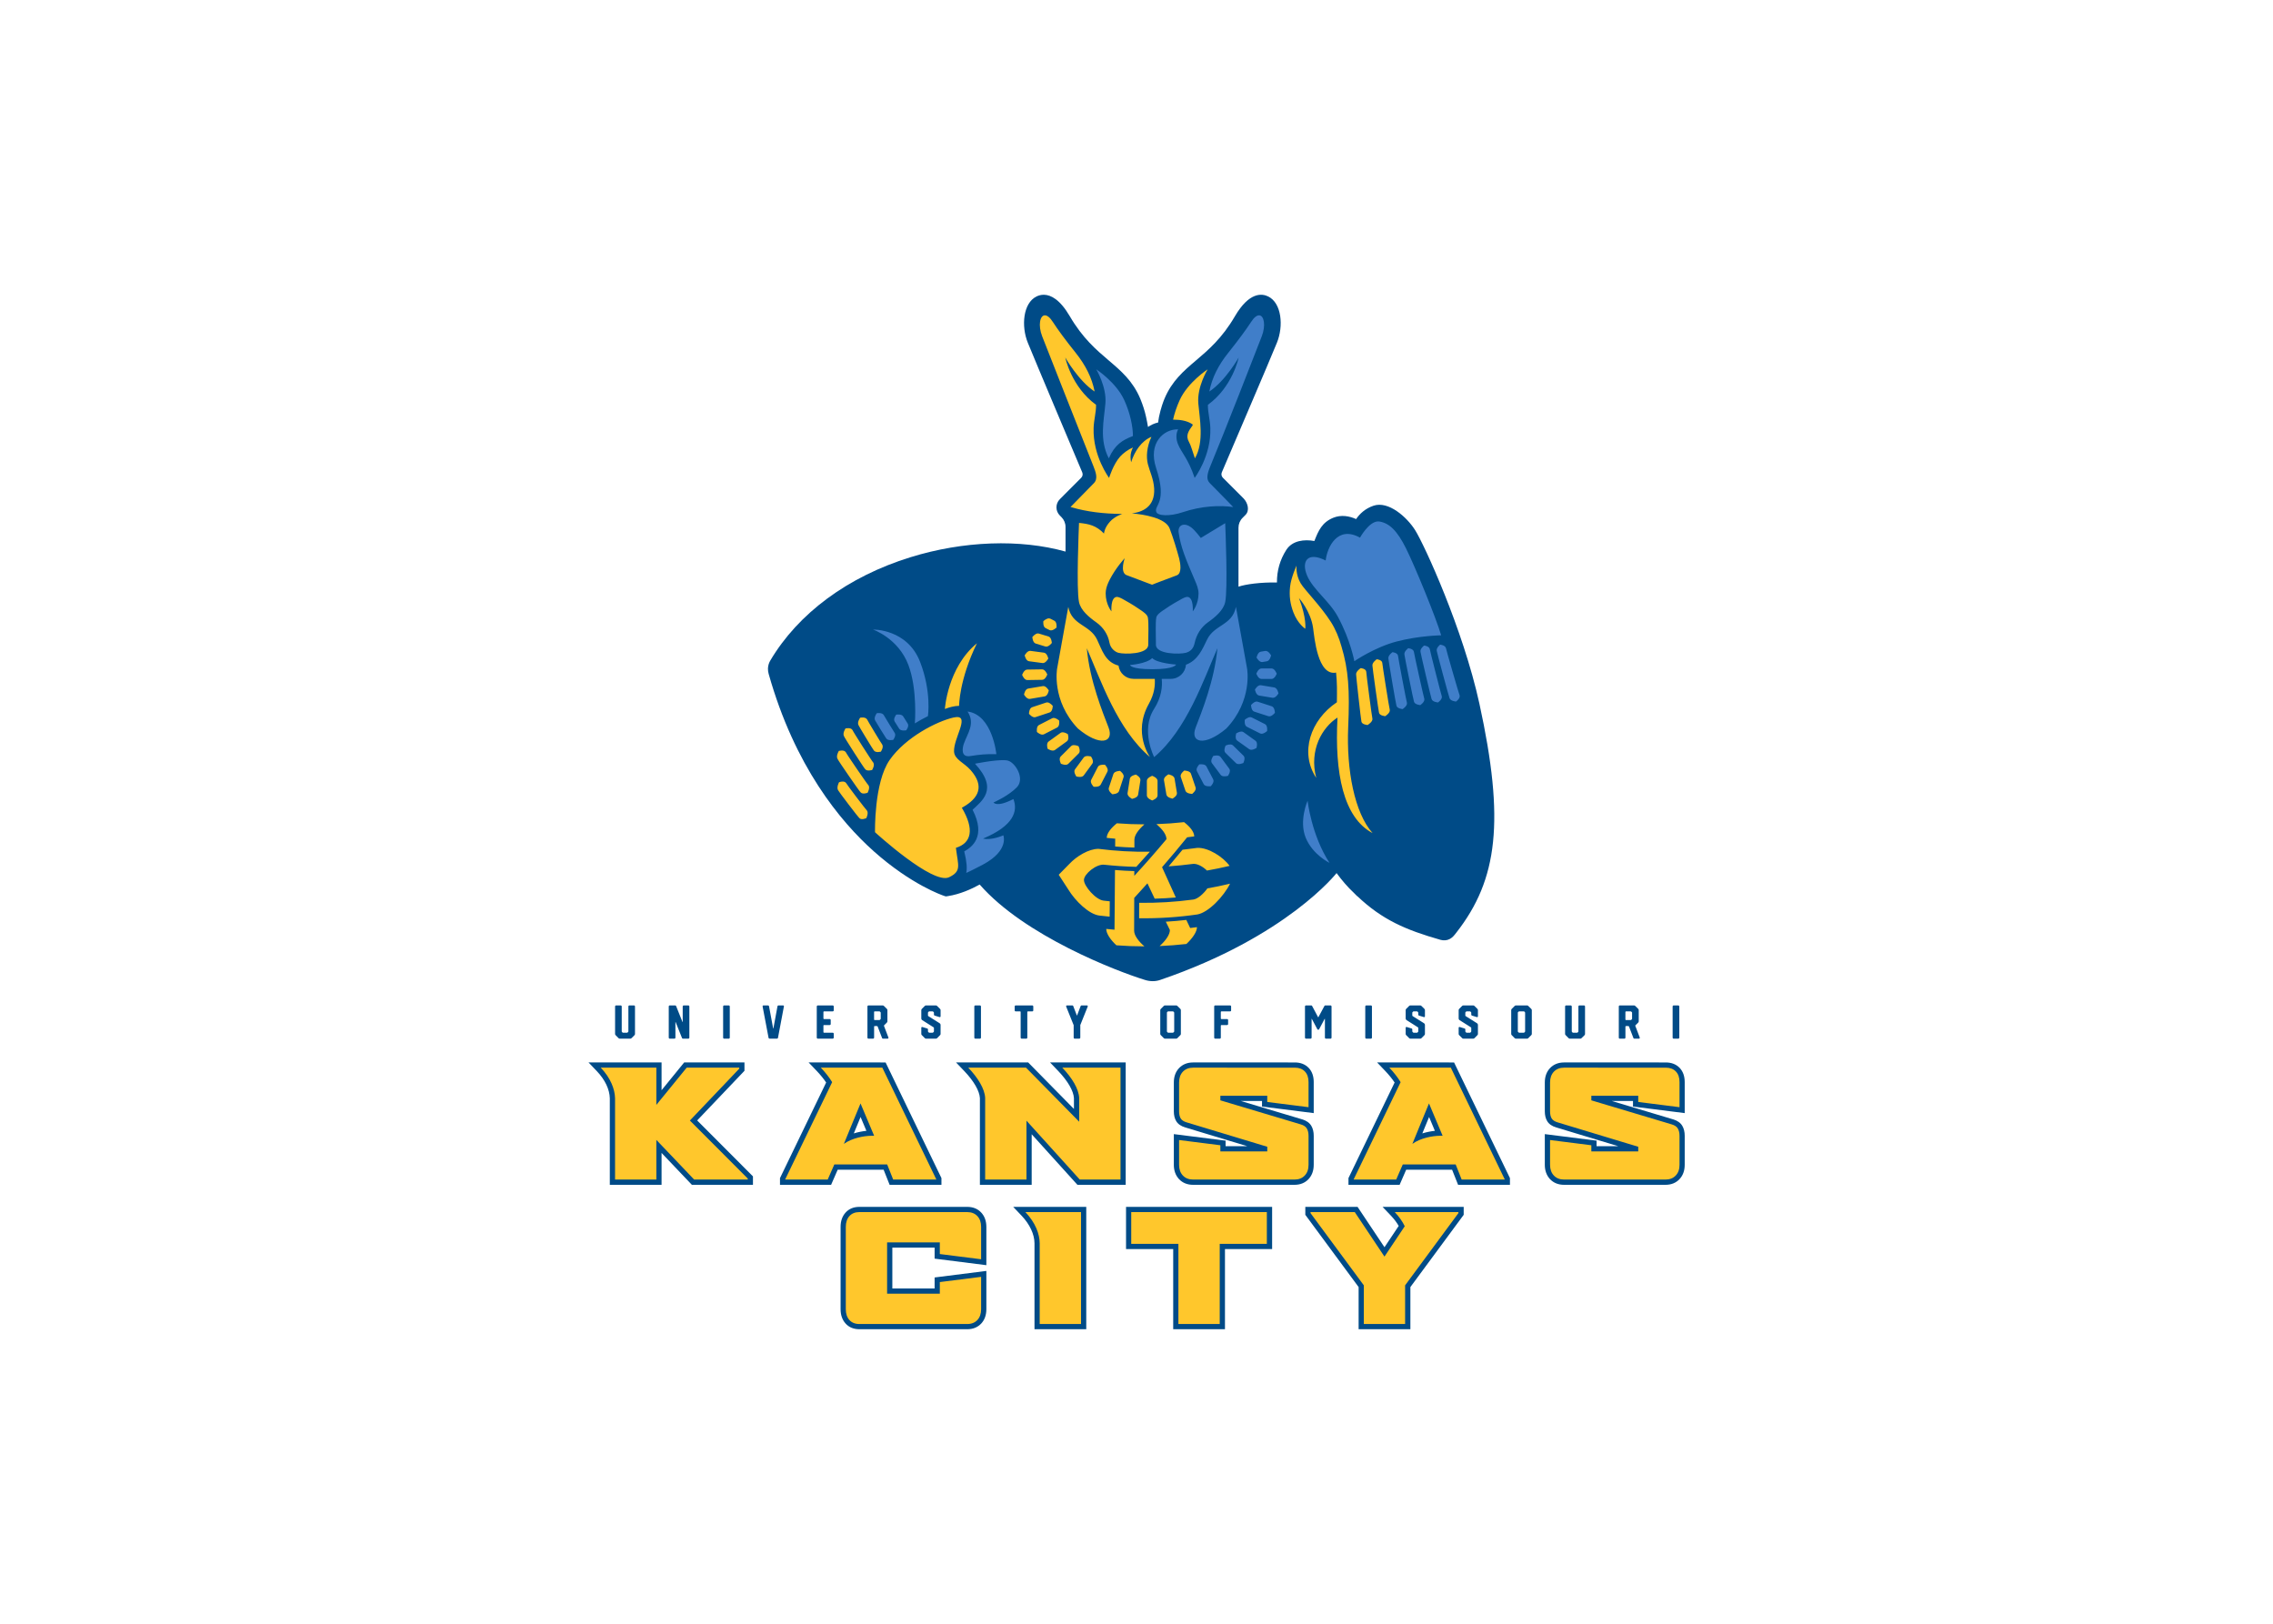 <svg clip-rule="evenodd" fill-rule="evenodd" stroke-linejoin="round" stroke-miterlimit="1.414" viewBox="0 0 560 400" xmlns="http://www.w3.org/2000/svg"><g fill-rule="nonzero" transform="matrix(1.089 0 0 1.089 144.077 71.364)"><path d="m103.92 1.148c-.7-.017-1.29.168-1.73.387-3.051 1.501-3.485 6.712-1.97 10.447 1.73 4.265 10.59 25.237 12.32 29.34.18.422.09.908-.24 1.233l-4.83 4.838c-1.02 1.017-1.02 2.668 0 3.685l.37.371c.59.59.92 1.389.92 2.222v5.568c-10.23-2.87-23.101-2.432-35.07 1.276-14.168 4.389-25.408 12.686-31.744 23.412-.314.533-.481 1.142-.506 1.761-.017.421.05.843.165 1.249 5.895 20.882 16.167 33.332 23.796 40.122 8.461 7.539 15.517 9.939 15.813 10.039l.459.15.476-.07c2.735-.42 5.331-1.59 7.191-2.62 10.124 11.63 31.15 19.67 37.38 21.58 1.14.36 2.34.39 3.46 0 28.71-9.8 39.899-24.17 39.899-24.17 1.14 1.55 2.48 3.15 3.93 4.49.27.25.5.49.71.72h.04c5.67 5.38 10.99 7.65 18.83 9.89.71.2 1.49.15 2.14-.21.64-.35 1.03-.88 1.47-1.45 9.37-11.99 10.97-25.339 5.19-51.784-3.7-16.878-12.46-35.936-14.54-39.24-1.88-2.975-6.04-6.658-9.41-5.519-1.86.626-3.13 1.828-3.94 3.022-1.49-.671-3.37-1.039-5.18-.291-2.53 1.046-3.34 2.899-4.26 5.251-2.229-.406-4.959-.14-6.339 1.99-1.44 2.24-2.15 4.72-2.13 7.4-3.61-.083-7.12.391-8.7.946v-13.346c0-.833.33-1.632.92-2.222l.65-.656c.99-.981.57-2.648-.36-3.678l-4.73-4.732c-.33-.325-.43-.81-.25-1.233 2.54-5.975 10.62-24.777 12.47-29.334 1.52-3.736 1.08-8.946-1.97-10.447-1.42-.704-4.3-1.055-7.54 4.475-2.9 4.975-6.02 7.626-8.77 9.965-2.82 2.397-5.48 4.661-7.17 8.705-.26.62-.82 2.112-1.23 4.086-.1.465-.19 1.265-.19 1.265-.97.235-1.69.598-2.3 1.018-.09-.593-.31-1.689-.44-2.274-.3-1.379-.74-2.741-1.3-4.095-1.7-4.044-4.36-6.308-7.18-8.705-2.75-2.339-5.86-4.99-8.77-9.965-2.23-3.803-4.28-4.823-5.81-4.861zm-96.83 160.758c-.069 0-.126.02-.17.07-.045.04-.067.1-.067.17v6.21c0 .11.04.21.121.28l.651.66c.083.09.183.13.3.13h2.36c.117 0 .217-.04.299-.13l.66-.66c.075-.07.113-.17.113-.28v-6.21c0-.07-.021-.13-.066-.17-.044-.05-.102-.07-.17-.07h-1.021c-.069 0-.125.02-.171.07-.044.04-.066.1-.066.17v5.64c0 .03-.019.07-.053.1l-.133.15c-.041.02-.076.04-.103.04h-.928c-.035 0-.073-.02-.113-.04l-.135-.15c-.027-.03-.041-.06-.041-.1v-5.64c0-.07-.024-.13-.072-.17-.047-.05-.105-.07-.174-.07zm12.143 0c-.068 0-.125.02-.17.07-.044.04-.068.1-.068.17v7.04c0 .07.024.13.068.17.045.05.102.07.17.07h1.032c.067 0 .125-.02.17-.07.044-.04.066-.1.066-.17v-3.49c0-.02.007-.03.021-.03.013 0 .024 0 .032.02l1.443 3.6c.048.09.113.14.195.14h1.227c.069 0 .124-.02.17-.07.045-.04.066-.1.066-.17v-7.04c0-.07-.021-.13-.066-.17-.046-.05-.101-.07-.17-.07h-1.022c-.068 0-.125.02-.173.07-.048.04-.073.1-.073.17v3.49c0 .02-.008.03-.021.03s-.024 0-.031-.02l-1.442-3.6c-.014-.05-.04-.08-.078-.1-.038-.03-.078-.04-.119-.04zm12.299 0c-.068 0-.125.02-.17.07-.044.04-.066.1-.066.17v7.04c0 .07.022.13.066.17.045.05.102.07.17.07h1.031c.061 0 .117-.02.165-.07.048-.04.072-.1.072-.17v-7.04c0-.07-.024-.13-.072-.17-.048-.05-.104-.07-.165-.07zm8.867 0c-.048 0-.091.02-.125.06-.033.04-.05.08-.05.13v.03l1.349 7.1c.007.06.034.1.082.14h.002c.049.04.099.06.155.06h1.66c.055 0 .105-.02.154-.06.048-.04.075-.08.082-.14l1.34-7.1c.013-.06.002-.11-.035-.15-.039-.05-.086-.07-.141-.07h-1.07c-.047 0-.094.02-.135.05-.041.04-.065.08-.072.13l-.928 5.03c0 .01-.008.02-.025.02s-.028-.01-.028-.02l-.937-5.04c-.014-.05-.039-.09-.076-.12-.038-.03-.081-.05-.129-.05zm12.321 0c-.064 0-.118.02-.166.07s-.073.1-.073.17v7.04c0 .07.025.13.073.17.048.05.103.07.166.07h3.349c.07 0 .128-.02.176-.07.048-.04.072-.1.072-.17v-.88c0-.06-.024-.12-.072-.17-.048-.04-.106-.06-.176-.06h-1.959c-.034 0-.063-.01-.088-.04-.024-.02-.035-.05-.035-.09v-1.48c0-.04.011-.06.035-.09.025-.02.054-.03.088-.03h1.287c.07 0 .128-.03.172-.07.045-.05.067-.1.067-.17v-.88c0-.07-.022-.12-.067-.17-.044-.04-.102-.06-.172-.06h-1.287c-.034 0-.063-.02-.088-.04-.024-.03-.035-.06-.035-.09v-1.48c0-.04.011-.07.035-.09.025-.03.054-.04.088-.04h1.959c.07 0 .128-.02.176-.06.048-.05.072-.1.072-.17v-.88c0-.07-.024-.12-.072-.17s-.106-.07-.176-.07zm11.463 0c-.069 0-.126.02-.17.07s-.069.1-.069.17v7.04c0 .07.025.13.069.17.044.05.101.07.17.07h1.031c.061 0 .117-.02.166-.07.047-.04.072-.1.072-.17v-2.49c0-.04.01-.07.035-.09.023-.03.053-.04.088-.04h.506c.082 0 .139.04.174.12l1 2.6c.035.09.099.14.195.14h1.072c.049 0 .091-.02.125-.05.034-.04.051-.08.051-.13 0-.03-.003-.06-.009-.07l-1.01-2.66c-.015-.03-.007-.07.019-.09l.639-.64c.083-.08.123-.18.123-.3v-2.51c0-.1-.04-.2-.123-.29l-.658-.65c-.083-.09-.184-.13-.301-.13zm13.021 0c-.118 0-.218.04-.301.13l-.648.65c-.082.08-.125.18-.125.29v1.89c0 .15.066.27.197.36l2.576 1.63c.056.04.084.08.084.15v.78c0 .04-.013.07-.041.1l-.144.14c-.021.03-.056.05-.104.05h-.773c-.041 0-.08-.02-.113-.05l-.135-.14c-.027-.03-.039-.06-.039-.1v-.47c0-.04-.015-.09-.041-.12-.029-.04-.068-.06-.116-.07l-1.113-.34c-.062-.01-.118 0-.166.03s-.072.08-.072.14v1.4c0 .11.043.21.125.28l.66.66c.069.09.168.13.299.13h2.207c.116 0 .217-.04.299-.13l.648-.66c.083-.07.123-.17.123-.28v-2.05c0-.15-.065-.27-.195-.36l-2.576-1.62c-.055-.04-.082-.09-.082-.15v-.63c0-.05.012-.08.039-.1l.135-.15c.041-.02.079-.04.113-.04h.773c.042 0 .076.02.104.04l.144.15c.028.02.041.05.041.1v.46c0 .04.014.09.041.12.028.04.065.07.114.08l1.113.34c.061.02.117.01.166-.03.046-.03.072-.08.072-.14v-1.4c0-.11-.042-.21-.125-.29l-.658-.65c-.077-.09-.177-.13-.301-.13zm11.153 0c-.069 0-.125.02-.169.07-.045.05-.067.1-.067.17v7.04c0 .07.022.13.067.17.044.05.1.07.169.07h1.032c.061 0 .116-.02.164-.07.048-.04.072-.1.072-.17v-7.04c0-.07-.024-.12-.072-.17-.047-.05-.103-.07-.164-.07zm9.135 0c-.069 0-.127.02-.172.07-.043.05-.066.1-.066.17v.88c0 .07.023.12.066.17.045.04.104.06.172.06h1c.034 0 .061.01.082.04.021.02.031.05.031.09v5.8c0 .07.025.13.073.17.048.05.106.07.174.07h1.021c.068 0 .124-.02.167-.07.05-.04.07-.1.07-.17v-5.8c0-.04.01-.07.04-.09.02-.03.05-.04.08-.04h.99c.07 0 .13-.02.17-.06.05-.05.07-.1.07-.17v-.88c0-.07-.02-.12-.07-.17-.04-.05-.1-.07-.17-.07zm11.588 0c-.06 0-.1.02-.13.05-.04.04-.06.08-.06.14 0 .03.01.05.01.06l1.68 4.17.02.05v2.81c0 .07.02.13.06.17.05.05.1.07.17.07h1.02c.07 0 .13-.02.18-.07.05-.04.07-.1.07-.17v-2.8-.04l1.68-4.19c.02-.06.01-.12-.02-.17-.04-.05-.08-.08-.14-.08h-1.24c-.1 0-.16.05-.2.14l-.81 2.13c-.01.01-.02.02-.03.02s-.02-.01-.02-.02l-.82-2.13c-.03-.09-.1-.14-.19-.14zm22.19 0c-.12 0-.22.04-.3.13l-.65.65c-.08.08-.13.18-.13.29v5.38c0 .11.05.21.13.28l.65.66c.08.09.18.13.3.13h2.51c.12 0 .22-.04.29-.13l.66-.66c.08-.07.12-.17.12-.28v-5.38c0-.11-.04-.21-.12-.29l-.66-.65c-.07-.09-.17-.13-.29-.13zm11.35 0c-.06 0-.12.02-.16.07-.05.05-.07.1-.07.17v7.04c0 .07.02.13.07.17.04.05.1.07.16.07h1.04c.06 0 .11-.02.16-.07.05-.04.07-.1.07-.17v-2.72c0-.04.02-.06.04-.09.02-.02.05-.03.09-.03h1.29c.07 0 .12-.03.17-.07.04-.05.06-.1.06-.17v-.88c0-.07-.02-.12-.06-.17-.05-.04-.1-.06-.17-.06h-1.29c-.04 0-.07-.02-.09-.04-.02-.03-.04-.06-.04-.09v-1.48c0-.04.02-.07.04-.09.02-.03.05-.04.09-.04h1.97c.06 0 .11-.02.16-.06.05-.05.07-.1.07-.17v-.88c0-.07-.02-.12-.07-.17s-.1-.07-.16-.07zm20.54 0c-.06 0-.11.02-.16.07s-.07.1-.07.17v7.04c0 .06.02.12.07.17.05.04.1.07.16.07h1.029c.07 0 .12-.02.17-.07.05-.04.07-.1.07-.17v-4.23c0-.01.01-.02.02-.02.02-.01.03 0 .03.01l1.25 2.35c.03.07.09.1.16.1h.09c.07 0 .13-.03.15-.1l1.25-2.35c.01-.01.02-.02.04-.01.01 0 .02.01.02.02v4.23c0 .07.02.13.07.17.04.05.1.07.17.07h1.02c.07 0 .13-.02.17-.07.04-.04.07-.1.07-.17v-7.04c0-.07-.03-.12-.07-.17s-.1-.07-.17-.07h-1.19c-.09 0-.15.04-.18.12l-1.37 2.55c-.01.01-.02.01-.03.01s-.02 0-.03-.01l-1.36-2.55c-.04-.08-.1-.12-.18-.12zm13.649 0c-.07 0-.12.02-.17.07-.04.05-.07.1-.07.17v7.04c0 .07.03.13.07.17.05.05.1.07.17.07h1.03c.07 0 .12-.02.17-.07.05-.04.07-.1.07-.17v-7.04c0-.07-.02-.12-.07-.17s-.1-.07-.17-.07zm9.97 0c-.12 0-.22.04-.3.13l-.65.65c-.08.08-.12.18-.12.29v1.89c0 .15.07.27.2.36l2.57 1.63c.06.04.08.08.08.15v.78c0 .04-.01.07-.04.1l-.14.14c-.02.03-.05.05-.1.05h-.78c-.04 0-.08-.02-.11-.05l-.13-.14c-.03-.03-.05-.06-.05-.1v-.47c0-.04-.01-.09-.04-.12-.02-.04-.06-.06-.11-.07l-1.11-.34c-.07-.01-.12 0-.17.03s-.07.08-.07.14v1.4c0 .11.04.21.12.28l.66.66c.07.09.17.13.3.13h2.21c.11 0 .22-.04.3-.13l.65-.66c.08-.07.12-.17.12-.28v-2.05c0-.15-.06-.27-.19-.36l-2.58-1.62c-.06-.04-.09-.09-.09-.15v-.63c0-.05.02-.08.05-.1l.13-.15c.04-.02.08-.04.11-.04h.78c.04 0 .07.02.1.04l.14.15c.03.02.04.05.04.1v.46c0 .04.02.09.05.12.02.04.06.07.11.08l1.11.34c.06.02.12.01.17-.03.05-.03.07-.08.07-.14v-1.4c0-.11-.04-.21-.12-.29l-.66-.65c-.08-.09-.18-.13-.3-.13zm11.99 0c-.12 0-.22.04-.3.13l-.65.65c-.08.08-.12.18-.12.29v1.89c0 .15.06.27.19.36l2.58 1.63c.06.04.08.08.08.15v.78c0 .04-.01.07-.04.1l-.14.14c-.02.03-.05.05-.1.05h-.78c-.04 0-.07-.02-.11-.05l-.13-.14c-.03-.03-.04-.06-.04-.1v-.47c0-.04-.02-.09-.05-.12-.02-.04-.06-.06-.11-.07l-1.11-.34c-.06-.01-.12 0-.17.03s-.07.08-.07.14v1.4c0 .11.04.21.12.28l.66.66c.07.09.17.13.3.13h2.21c.11 0 .22-.04.3-.13l.65-.66c.08-.07.12-.17.12-.28v-2.05c0-.15-.07-.27-.19-.36l-2.58-1.62c-.06-.04-.08-.09-.08-.15v-.63c0-.05.01-.08.04-.1l.13-.15c.04-.02.08-.04.11-.04h.78c.04 0 .07.02.1.04l.14.15c.03.02.04.05.04.1v.46c0 .04.02.09.05.12.02.04.06.07.11.08l1.11.34c.07.02.12.01.17-.03.05-.03.07-.08.07-.14v-1.4c0-.11-.04-.21-.12-.29l-.66-.65c-.08-.09-.18-.13-.3-.13zm11.89 0c-.12 0-.22.04-.3.13l-.65.65c-.08.08-.12.18-.12.29v5.38c0 .11.04.21.12.28l.65.66c.08.09.18.13.3.13h2.52c.12 0 .21-.04.28-.13l.66-.66c.09-.07.13-.17.13-.28v-5.38c0-.11-.04-.21-.13-.29l-.66-.65c-.07-.09-.16-.13-.28-.13zm11.36 0c-.07 0-.13.02-.17.07-.05.05-.07.1-.07.17v6.21c0 .11.05.21.13.28l.65.66c.08.09.18.13.3.13h2.35c.12 0 .22-.04.3-.13l.67-.66c.07-.07.11-.17.11-.28v-6.21c0-.07-.02-.12-.07-.17-.04-.05-.1-.07-.17-.07h-1.02c-.07 0-.13.02-.17.07-.05.05-.07.1-.07.17v5.64c0 .03-.01.07-.05.1l-.13.15c-.04.02-.08.04-.1.04h-.93c-.04 0-.08-.02-.12-.04l-.13-.15c-.03-.03-.04-.06-.04-.1v-5.64c0-.07-.03-.12-.08-.17-.04-.05-.1-.07-.17-.07zm12.14 0c-.06 0-.12.02-.17.07-.04.05-.06.1-.06.17v7.04c0 .07.02.13.06.17.05.05.11.07.17.07h1.04c.06 0 .11-.02.16-.07.05-.04.07-.1.07-.17v-2.49c0-.04.01-.07.04-.09.02-.02.05-.04.09-.04h.5c.08 0 .14.04.18.12l1 2.6c.03.09.1.14.19.14h1.07c.05 0 .09-.02.13-.05.03-.04.05-.08.05-.13 0-.03 0-.06-.01-.07l-1.01-2.66c-.01-.03-.01-.07.02-.09l.64-.64c.08-.08.12-.18.12-.3v-2.51c0-.1-.04-.2-.12-.29l-.66-.65c-.08-.09-.18-.13-.3-.13zm12.189 0c-.07 0-.13.02-.17.07-.05.05-.07.1-.07.17v7.04c0 .07.02.13.07.17.04.05.1.07.17.07h1.03c.06 0 .12-.02.16-.07.05-.04.08-.1.08-.17v-7.04c0-.07-.03-.12-.08-.17-.04-.05-.1-.07-.16-.07zm-180.777 1.35h1.092c.028 0 .063.02.104.04l.134.15c.034.02.051.05.051.1v1.38c0 .04-.017.07-.051.11l-.134.13c-.035.03-.069.05-.104.05h-1.092c-.035 0-.064-.01-.088-.03-.024-.03-.035-.06-.035-.09v-1.71c0-.04.01-.07.035-.09.023-.03.053-.04.088-.04zm66.415 0h1.07c.03 0 .07.02.11.04l.14.15c.02.02.04.05.04.1v4.24c0 .04-.02.07-.04.1l-.14.14c-.03.03-.07.05-.11.05h-1.07c-.04 0-.08-.02-.12-.05l-.13-.14c-.03-.03-.04-.06-.04-.1v-4.24c0-.05.01-.08.04-.1l.13-.15c.04-.02.08-.04.12-.04zm79.389 0h1.07c.04 0 .08.02.12.04l.13.15c.03.02.04.05.04.1v4.24c0 .04-.01.07-.04.1l-.13.14c-.04.03-.07.05-.12.05h-1.07c-.04 0-.08-.02-.11-.05l-.14-.14c-.03-.03-.04-.06-.04-.1v-4.24c0-.05.01-.08.04-.1l.14-.15c.04-.02.08-.04.11-.04zm24.18 0h1.09c.03 0 .06.02.1.04l.14.15c.03.02.05.05.05.1v1.38c0 .04-.02.07-.05.11l-.14.13c-.03.03-.07.05-.1.05h-1.09c-.04 0-.07-.01-.09-.03-.03-.03-.04-.06-.04-.09v-1.71c0-.04.01-.07.04-.09.02-.03.05-.04.09-.04zm-234.707 11.55 1.9 1.99c1.833 1.93 2.867 4.11 2.912 6.13v19.56h11.709v-7.21l6.859 7.21h13.815v-1.91l-12.619-12.65 10.699-11.23v-1.89h-13.639l-5.115 6.28v-6.28zm49.79 0 1.902 1.99c.819.87 1.511 1.72 2.064 2.55l-10.443 21.62v1.52h11.564l1.493-3.42h10.386l1.36 3.42h11.724v-1.52l-12.634-26.16zm33.355 0 1.9 1.99c2.131 2.24 3.404 4.45 3.495 6.08v19.61h11.714v-11.44l10.35 11.44h10.92v-27.68h-17.11l1.9 1.99c2.14 2.25 3.41 4.47 3.5 6.09v2.44l-10.35-10.52zm53.629 0c-1.3 0-2.37.43-3.18 1.28-.78.83-1.18 1.92-1.18 3.25v6.52c0 .88.18 1.62.53 2.21.4.68 1.1 1.16 2.06 1.44l14.05 4.25h-4.93v-1.26l-11.71-1.48v6.94c0 1.32.4 2.41 1.18 3.25.81.85 1.88 1.28 3.18 1.28h22.93c1.31 0 2.37-.43 3.179-1.28.78-.84 1.18-1.93 1.18-3.25v-6.56c0-.87-.18-1.63-.54-2.24-.41-.7-1.12-1.2-2.089-1.48l-13.86-4.15h4.79v1.26l11.699 1.48v-7.03c0-1.33-.38-2.41-1.15-3.21-.789-.81-1.839-1.22-3.139-1.22zm41.629 0 1.9 1.99c.82.87 1.51 1.72 2.06 2.55l-10.44 21.62v1.52h11.57l1.49-3.42h10.38l1.36 3.42h11.73v-1.52l-12.64-26.16zm42.3 0c-1.3 0-2.37.43-3.18 1.28-.78.83-1.18 1.92-1.18 3.25v6.52c0 .88.18 1.62.53 2.21.4.68 1.1 1.16 2.06 1.44l14.05 4.25h-4.93v-1.26l-11.71-1.48v6.94c0 1.32.4 2.41 1.18 3.25.81.85 1.88 1.28 3.18 1.28h22.929c1.31 0 2.38-.43 3.18-1.28.79-.84 1.18-1.93 1.18-3.25v-6.56c0-.87-.18-1.63-.54-2.24-.41-.7-1.12-1.2-2.09-1.48l-13.859-4.15h4.79v1.26l11.699 1.48v-7.03c0-1.33-.39-2.41-1.15-3.21-.79-.81-1.84-1.22-3.14-1.22zm-159.158 12.34 1.289 3.06h-.014l.031.07c-.875.09-1.862.28-2.836.58l.008-.02zm128.618 0 1.28 3.06h-.01l.03.07c-.87.09-1.86.28-2.83.58l.01-.02zm-128.878 20.33c-1.318 0-2.378.44-3.151 1.31-.737.82-1.111 1.91-1.111 3.22v18.619c0 1.31.374 2.39 1.111 3.22.772.87 1.832 1.31 3.151 1.31h24.388c1.309 0 2.376-.44 3.169-1.29.77-.83 1.159-1.92 1.159-3.24v-8.66l-11.706 1.48v2.49h-9.565v-9.239h9.565v2.49l11.706 1.48v-8.66c0-1.32-.388-2.41-1.159-3.24-.793-.86-1.86-1.29-3.169-1.29zm34.79 0 1.9 2c1.836 1.93 2.906 4.2 2.916 6.23v19.449h11.71v-27.679zm25.526 0v9.55h10.67v18.129h11.71v-18.129h10.67v-9.55zm40.56 0v1.8l12.059 16.339v9.54h11.71v-9.54l12.06-16.339v-1.8h-18.35l1.9 2c.7.73 1.28 1.51 1.75 2.31l-3.22 4.82-6.09-9.13z" fill="#004b87"/><path d="m104.08 5.799c-1.11.017-1.57 2.243-.61 4.734 1.11 2.903 8.64 21.911 11.59 29.366.52 1.332 1.12 2.847.11 3.87l-5.29 5.404.25.035v.018c3.41.998 7.25 1.479 11.48 1.5 0 0-1.64.482-2.78 1.724-1.31 1.439-1.37 2.715-1.37 2.715-1.75-1.811-3.34-2.185-5.65-2.41-.04.934-.64 15 0 17.916.4 1.864 2.21 3.379 3.94 4.603 1.52 1.084 2.61 2.695 2.94 4.536.25 1.385 1.32 2.143 2.04 2.33 1.32.358 6.74.376 6.74-1.815 0-2.448.14-4.85-.08-6.154-.11-.649-.95-1.226-1.49-1.604-.82-.572-2.18-1.475-3.81-2.365-.76-.454-1.4-.743-1.76-.711-1.44.131-1.18 3.279-1.18 3.279s-1.31-1.574-1.31-4.066c0-.835.25-1.679.59-2.435 0 0 .32-.671.33-.688 1.41-2.73 3.39-4.84 3.39-4.84s-1.11 3.06.32 3.789l5.85 2.207s2.98-1.151 5.64-2.136c1.16-.47.79-2.67.51-3.807-.52-1.924-1.29-4.493-2.16-6.789-.92-2.412-5.95-3.176-8.54-3.412 2.31-.266 5.27-1.452 5.04-5.61-.12-2.182-1.03-3.95-1.42-5.515-.41-1.64-.28-3.85.8-6.191-2.22.914-3.82 3.255-4.59 5.759 0 0-.21-.877-.1-1.751.1-.822.51-1.594.51-1.594-1.02.42-2.2 1.279-2.88 2.036-1.57 1.741-2.52 4.844-2.52 4.844s-3.71-4.957-3.5-11.274c.06-1.906.59-3.606.55-5.262-5.61-4.068-6.96-10.691-6.96-10.691s2.96 5.262 6.64 7.693c-.62-3.172-2.1-6.021-4.27-8.74-2.35-2.93-4.11-5.338-5.16-6.969-.69-1.089-1.33-1.537-1.83-1.529zm36.84 12.217s-4.49 2.923-6.33 6.948c-.72 1.591-1.2 3.073-1.5 4.43 1.53.022 3.01.17 4.34 1.023.09.053.14.184.08.273-.99 1.352-1.63 2.339-.81 3.784.44.758.8 2.167 1.33 3.677 2.16-3.698 1.05-9.097.77-12.416-.32-3.801 2.12-7.719 2.12-7.719zm20.1 44.397s-1.24 2.695-1.46 4.764c-.23 2.128.03 3.896.74 5.791 1 2.646 2.7 3.734 2.7 3.734s.339-2.379-1.43-6.947c0 0 2.659 2.945 3.199 6.771.3 2.16 1.03 10.91 5.2 10.09.25 2.527.21 3.966.18 6.711-6 4.017-8.459 11.391-4.67 17.111-1.66-6.31 1.34-11.409 4.81-13.646-.68 12.546 1.33 22.656 7.94 26.136-4.09-4.57-5.94-14.3-5.52-23.97.37-8.424.06-12.983-1.52-18.246-.52-1.934-1.39-3.982-2.37-5.518-2.35-3.677-5.959-7.263-6.849-8.757-1.2-2.007-.95-4.024-.95-4.024zm-51.64 9.336-2.52 13.936s-1.34 7.222 4.69 13.576c4.94 4.157 8.26 3.227 6.94-.223-1.33-3.454-4.26-10.627-4.92-17.934 3.19 7.307 6.95 18.432 14.3 24.624 0 0-3.97-5.44-.27-12.034 1.3-2.313 1.44-4.203 1.35-5.66h-4.8c-1.75 0-3.19-1.306-3.4-2.994-3.05-.812-3.75-3.597-4.86-5.9-1.64-3.414-5.69-3.161-6.51-7.391zm-4.33 2.604c-.61-.04-1.31.638-1.31.638s-.15 1.247.51 1.559c.13.062.77.39.9.453.66.312 1.57-.574 1.57-.574s.15-1.246-.51-1.557c-.13-.062-.77-.393-.9-.455-.09-.039-.17-.059-.26-.064zm-2.6 3.404c-.62.054-1.2.83-1.2.83s.06 1.251.76 1.459c.14.042 2.05.631 2.19.672.7.208 1.46-.805 1.46-.805s-.05-1.252-.75-1.461c-.14-.041-2.06-.629-2.2-.67-.09-.026-.17-.033-.26-.025zm-13.735 2.228c-6.682 5.512-7.251 14.866-7.251 14.866.978-.38 2.173-.713 3.213-.711 0 0 .001-5.865 4.038-14.155zm12.115 1.719c-.73-.1-1.312 1.016-1.312 1.016s.249 1.229.972 1.328c.15.019 2.91.388 3.06.408.72.1 1.31-1.016 1.31-1.016s-.25-1.229-.98-1.328c-.14-.019-2.91-.388-3.05-.408zm78.329 1.9c.01 0-1.05.716-.97 1.42-.04.141 1.41 10.512 1.49 10.653.11.704 1.41.799 1.41.799s1.15-.718 1.03-1.422c-.09-.141-1.74-10.51-1.7-10.651-.1-.704-1.26-.799-1.26-.799zm-3.62 2s-1.1.718-1.04 1.422c-.04.141 1.12 10.512 1.2 10.653.09.704 1.4.799 1.4.799s1.2-.718 1.09-1.422c-.08-.141-1.44-10.51-1.4-10.651-.08-.704-1.25-.801-1.25-.801zm-72.089.278c-.14.002-3.22.05-3.37.053-.732.011-1.137 1.201-1.137 1.201s.443 1.178 1.177 1.168c.15-.003 3.23-.053 3.37-.055.73-.011 1.14-1.201 1.14-1.201s-.44-1.178-1.18-1.166zm.17 3.791c-.14.024-3.18.537-3.32.562-.723.122-.933 1.36-.933 1.36s.623 1.097 1.343.974c.15-.024 3.18-.54 3.33-.564.72-.122.93-1.36.93-1.36s-.62-1.094-1.35-.972zm1.03 3.683c-.08-.005-.17.005-.26.034-.14.046-3.06 1.016-3.19 1.062-.7.23-.71 1.483-.71 1.483s.79.988 1.48.757c.14-.045 3.06-1.014 3.2-1.06.69-.23.7-1.483.7-1.483s-.6-.757-1.22-.793zm-20.549 3.319c-.196.01-.422.045-.68.103-3.775.86-10.861 4.47-14.44 9.59-3.579 5.11-3.322 16.36-3.322 16.36s13.055 11.98 16.762 10.18c2.854-1.39 2.046-2.56 1.535-6.65 3.556-1.1 4.221-4.2 1.344-9.07 3.917-2.13 5.176-4.9 1.983-8.52-1.465-1.67-3.659-2.39-3.745-4.18-.143-2.97 3.503-7.973.563-7.813zm-21.166.101c-.347-.017-.645.048-.645.049-.001-.002-.75 1.041-.355 1.707.051.187 3.343 5.616 3.453 5.686.417.62 1.597.28 1.597.28-.001 0 .699-1.02.289-1.63-.108-.07-3.352-5.458-3.402-5.642-.194-.33-.59-.432-.937-.45zm43.055.098c-.09.008-.17.033-.25.074-.13.067-2.86 1.465-2.99 1.531-.65.333-.46 1.569-.46 1.569s.93.86 1.58.53c.13-.07 2.86-1.465 2.99-1.532.65-.333.46-1.574.46-1.574s-.71-.657-1.33-.598zm-46.366 2.311c-.347-.008-.644.069-.644.07-.001-.003-.733 1.093-.327 1.773.034.23 4.625 7.37 4.756 7.4.434.61 1.603.21 1.602.21s.67-1.07.246-1.68c-.131-.03-4.657-7.113-4.69-7.341-.198-.333-.596-.425-.943-.432zm48.516.933c-.19 0-.36.03-.51.14-.12.09-2.59 1.88-2.71 1.96-.59.43-.21 1.63-.21 1.63s1.06.7 1.65.28c.12-.09 2.59-1.88 2.71-1.97.59-.43.21-1.62.21-1.62s-.6-.4-1.14-.42zm2.36 2.91c-.18.02-.35.08-.47.21-.11.1-2.27 2.25-2.37 2.36-.51.51.05 1.63.05 1.63s1.16.54 1.67.03c.11-.11 2.27-2.26 2.37-2.36.52-.51-.05-1.63-.05-1.63s-.65-.3-1.2-.24zm-52.394 1.22c-.346.01-.64.1-.64.1-.001 0-.697 1.15-.272 1.81.038.24 5.043 7.49 5.178 7.51.452.6 1.606.13 1.606.13-.001 0 .633-1.12.189-1.71-.136-.02-5.069-7.22-5.105-7.45-.209-.33-.609-.4-.956-.39zm55.744 1.24c-.36-.01-.77.05-.98.34-.09.11-1.89 2.56-1.97 2.68-.43.58.31 1.61.31 1.61s1.23.35 1.66-.23c.08-.12 1.88-2.57 1.96-2.68.43-.59-.31-1.61-.31-1.61s-.31-.09-.67-.11zm3.62 1.97c-.37-.02-1.15.01-1.39.49-.07.13-1.45 2.82-1.52 2.95-.33.64.56 1.54.56 1.54s1.27.16 1.6-.48c.07-.12 1.45-2.82 1.52-2.94.33-.64-.56-1.55-.56-1.55s-.08-.01-.21-.01zm18.15 1.32s-1.02.76-.79 1.44c.05.13 1.01 3 1.06 3.13.23.68 1.51.71 1.51.71s1.02-.77.79-1.45c-.05-.13-1.01-3-1.06-3.13-.23-.68-1.51-.7-1.51-.7zm-14.53.07s-1.28.03-1.5.71c-.05.14-.99 3.01-1.04 3.14-.22.69.8 1.44.8 1.44s1.28-.03 1.51-.71c.04-.14.99-3.01 1.03-3.14.23-.69-.8-1.44-.8-1.44zm10.95.79s-1.13.6-1.01 1.31c.02.14.52 3.11.55 3.26.11.7 1.38.92 1.38.92s1.12-.6 1-1.31c-.02-.14-.52-3.12-.54-3.26-.12-.7-1.38-.92-1.38-.92zm-7.36.05s-1.26.22-1.37.93c-.02.14-.5 3.12-.52 3.26-.12.71 1.01 1.3 1.01 1.3s1.26-.22 1.38-.93c.02-.14.5-3.12.52-3.26.11-.71-1.02-1.3-1.02-1.3zm3.69.28s-1.21.42-1.21 1.13v3.31c0 .71 1.21 1.13 1.21 1.13s1.21-.42 1.21-1.13v-3.31c0-.71-1.21-1.13-1.21-1.13zm-69.949 1.3c-.449-.02-.901.16-.9.16-.002 0-.648 1.19-.196 1.83.059.2 4.633 6.21 4.758 6.24.474.58 1.606.04 1.606.04-.001 0 .591-1.17.126-1.74-.124-.03-4.635-5.99-4.691-6.19-.167-.24-.434-.32-.703-.34zm77.159 9.18c-2.08.23-4.17.38-6.26.45 1.33 1.13 2.27 2.34 2.28 3.4-2.4 2.87-4.83 5.64-7.28 8.3v-1.08c-1.46-.04-2.92-.12-4.37-.24l-.11 13.5c-.62-.05-1.25-.11-1.87-.18v.01c0 1.05.94 2.43 2.3 3.7 2.11.16 4.23.24 6.34.24-1.37-1.17-2.32-2.47-2.33-3.53.01-2.48.02-4.95.02-7.43 1-1.08 1.99-2.18 2.99-3.3.54 1.16 1.09 2.32 1.64 3.47 1.59-.04 3.19-.13 4.78-.27-1.04-2.27-2.08-4.55-3.11-6.85 1.91-2.19 3.8-4.44 5.67-6.76.54-.07 1.07-.14 1.61-.21-.03-1.06-.97-2.19-2.3-3.22zm-15.21.26c-1.33 1.08-2.27 2.25-2.29 3.3.64.07 1.28.13 1.92.18 0 .59-.01 1.18-.01 1.77 1.44.12 2.9.2 4.35.24v-1.78c.01-1.06.95-2.29 2.27-3.47-2.08 0-4.16-.08-6.24-.24zm18.2 5.56c-1.11.16-2.22.3-3.34.42-1.04 1.27-2.09 2.52-3.14 3.76 1.82-.13 3.65-.31 5.46-.55.99-.13 2.3.61 3.21 1.5 1.71-.3 3.42-.65 5.12-1.06-1.48-2.04-4.82-4.18-7.31-4.07zm-22.34.22c-2.17-.02-4.97 1.65-6.63 3.44-.79.82-1.58 1.63-2.38 2.42.71 1.11 1.43 2.22 2.15 3.31 1.64 2.69 4.74 5.65 7.05 5.92.77.09 1.55.18 2.32.25.01-1.16.02-2.32.03-3.47-.45-.05-.91-.09-1.37-.15-1.79-.18-4.5-3.32-4.47-4.69.02-1.35 2.79-3.62 4.56-3.44 2.42.26 4.85.43 7.28.48 1.03-1.12 2.05-2.26 3.07-3.42-3.88.06-7.76-.16-11.61-.65zm29.75 7.88c-1.7.41-3.41.76-5.12 1.06-.88 1.23-2.19 2.4-3.2 2.53-4.06.55-8.15.79-12.24.74-.01 1.16-.01 2.32-.01 3.49 4.4.06 8.81-.23 13.18-.86 2.55-.46 5.99-4.12 7.39-6.96zm-9.89 8.2c-1.54.18-3.09.31-4.64.4.3.63.61 1.26.92 1.88 0 1.05-.95 2.4-2.32 3.63 2.03-.09 4.05-.24 6.06-.47 1.41-1.33 2.38-2.75 2.39-3.81-.51.07-1.02.14-1.54.2-.29-.61-.58-1.22-.87-1.83zm-132.478 33.419c2.21 2.32 3.19 4.83 3.236 6.93v18.38h9.343v-8.97l8.549 8.97h12.129v-.23l-13.09-13.12 11.166-11.73v-.23h-11.894l-6.86 8.42v-8.42h-12.58zm49.79 0c1.02 1.07 1.899 2.19 2.559 3.28l-10.611 21.97v.06h9.609l1.492-3.41h11.961l1.359 3.41h9.743v-.06l-12.196-25.25zm33.356 0c2.182 2.29 3.719 4.77 3.821 6.85v18.46h9.344v-13.32l12.056 13.32h9.22v-25.31h-13.17c2.19 2.3 3.73 4.78 3.82 6.87v5.36l-12.026-12.23zm50.871 0c-.97 0-1.74.31-2.32.91-.57.61-.86 1.42-.86 2.44v6.52c0 .67.12 1.2.36 1.61.25.41.71.71 1.4.91l18.19 5.5v1.06h-10.61v-1.4l-9.34-1.18v5.6c0 1.02.29 1.83.86 2.43.58.61 1.35.91 2.32.91h22.93c.97 0 1.75-.3 2.32-.91.579-.6.859-1.41.859-2.43v-6.56c0-.66-.13-1.21-.38-1.64-.249-.43-.719-.75-1.409-.95l-18.16-5.43v-1.03h10.61v1.4l9.339 1.18v-5.69c0-1.02-.28-1.81-.829-2.39-.55-.57-1.31-.86-2.28-.86zm44.389 0c1.02 1.07 1.89 2.19 2.55 3.28l-10.61 21.97v.06h9.61l1.49-3.41h11.97l1.35 3.41h9.74v-.06l-12.19-25.25zm39.54 0c-.97 0-1.74.31-2.32.91-.57.61-.86 1.42-.86 2.44v6.52c0 .67.12 1.2.36 1.61.25.41.71.71 1.4.91l18.19 5.5v1.06h-10.61v-1.4l-9.34-1.18v5.6c0 1.02.29 1.83.86 2.43.58.61 1.35.91 2.32.91h22.929c.97 0 1.75-.3 2.32-.91.58-.6.86-1.41.86-2.43v-6.56c0-.66-.13-1.21-.38-1.64s-.72-.75-1.41-.95l-18.159-5.43v-1.03h10.61v1.4l9.339 1.18v-5.69c0-1.02-.27-1.81-.83-2.39-.55-.57-1.31-.86-2.28-.86zm-159.178 8.09 3.078 7.31.002.01h-.643c-1.681.02-4.376.51-6.203 1.83l1.33-3.24c.001 0 .003-.01.004-.01zm128.608 0 3.08 7.31.01.01h-.65c-1.68.02-4.37.51-6.2 1.83l1.33-3.24v-.01zm-128.858 24.58c-.971 0-1.728.31-2.27.91-.541.61-.81 1.42-.81 2.44v18.62c0 1.02.269 1.83.81 2.44.542.6 1.299.91 2.27.91h24.388c.971 0 1.739-.31 2.302-.91.564-.61.844-1.42.844-2.44v-7.32l-9.343 1.18v2.63h-11.928v-11.6h11.928v2.63l9.343 1.18v-7.32c0-1.02-.28-1.83-.844-2.44-.563-.6-1.331-.91-2.302-.91zm37.548 0c2.248 2.37 3.228 4.92 3.238 7.05v18.27h9.35v-25.32zm23.948 0v7.19h10.67v18.13h9.35v-18.13h10.66v-7.19zm40.559 0v.23l12.06 16.34v8.75h9.34v-8.75l12.06-16.34v-.23h-14.4c.99 1.05 1.74 2.13 2.26 3.2l-4.59 6.87-6.72-10.07z" fill="#ffc72c"/><path d="m152.55 5.799c-.5-.008-1.14.44-1.83 1.529-1.05 1.63-2.82 4.039-5.16 6.969-2.18 2.719-3.65 5.568-4.27 8.74 3.68-2.431 6.64-7.693 6.64-7.693s-1.35 6.625-6.96 10.693c-.04 1.656.49 3.353.55 5.26.21 6.317-3.54 11.289-3.55 11.274-1.45-4.341-2.97-5.671-3.77-7.624-.49-1.198-.46-2.462.03-3.353-3.28-.087-6.85 3.11-4.98 8.737 2.6 7.851-.44 8.361.02 9.906.28.946 3.05 1.095 6 .102 4.26-1.433 8.43-1.613 11.43-1.166 0 0-1.88-1.966-4.12-4.219l-1.17-1.185c-.86-.833-.64-2.051.12-3.87 3.08-7.403 10.52-26.464 11.63-29.366.96-2.491.5-4.717-.61-4.734zm-36.84 12.215s2.39 3.993 2.07 7.721c-.32 3.802-1.43 8.185.77 12.416 1.37-3.109 3.08-4.134 5.46-5.048 0-2.086-.61-5.164-1.97-8.139-1.84-4.025-6.33-6.95-6.33-6.95zm63.669 34.409c-2.06.131-4 3.668-4 3.668-5.08-2.818-7.42 2.136-7.77 5.172-4.16-2.12-5.549.238-4.2 3.41 1.36 3.206 5.06 5.753 6.99 9.357 2.85 5.291 3.7 10.01 3.7 10.01s4.55-3.138 9.57-4.457c5.02-1.32 10.07-1.4 10.07-1.4-1.19-4.051-5.92-15.592-7.95-19.657-2.02-4.064-3.79-5.705-6-6.082-.14-.023-.28-.03-.41-.021zm-34.499.396-5.51 3.336h-.01s-1.28-1.695-2.09-2.32c-1.72-1.331-3.17-.555-2.92 1.119.48 3.303 1.54 5.827 3.71 10.885.38.88.79 1.868.79 2.865 0 2.492-1.31 4.066-1.31 4.066s.26-3.148-1.19-3.279c-.35-.033-.99.257-1.75.711-1.63.89-3 1.793-3.81 2.365-.54.378-1.38.956-1.5 1.604-.22 1.304-.08 3.706-.08 6.154 0 2.191 5.43 2.174 6.75 1.817 1.02-.272 1.73-.906 2.01-2.223.4-1.863 1.42-3.543 2.97-4.647 1.73-1.224 3.53-2.737 3.94-4.601.62-2.866.06-16.502 0-17.852zm2.43 18.93c-.83 4.23-4.87 3.977-6.52 7.391-1.05 2.195-2.13 4.739-4.79 5.695-.12 1.787-1.6 3.199-3.42 3.199h-2.06c.18 1.702-.03 4.139-1.74 6.819-3.09 4.845.03 10.875.03 10.875 7.35-6.192 11.12-17.317 14.31-24.624-.67 7.307-3.59 14.482-4.92 17.936-1.33 3.448 1.99 4.378 6.94.221 6.03-6.354 4.69-13.576 4.69-13.576zm-82.1 5.133s5.699 1.947 7.992 7.996c2.099 5.537 1.465 13.23 1.465 13.23 1.038-.636 2.027-1.187 2.959-1.638 0 0 .855-5.473-1.768-12.262-2.901-7.511-10.648-7.326-10.648-7.326zm128.298 3.414s-.93.717-.76 1.422c-.02.141 2.78 10.511 2.88 10.652.2.705 1.47.799 1.47.799.01 0 1.03-.718.81-1.422-.1-.141-3.1-10.509-3.08-10.65-.19-.705-1.32-.801-1.32-.801zm-3.63.205s-.96.717-.81 1.422c-.03.141 2.41 10.511 2.5 10.652.18.705 1.45.799 1.46.799 0 0 1.05-.717.85-1.422-.09-.141-2.73-10.509-2.71-10.65-.16-.705-1.29-.801-1.29-.801zm-3.59.6c.01 0-.98.717-.86 1.421-.03.141 2.07 10.51 2.16 10.651.15.704 1.43.799 1.43.799s1.08-.716.91-1.42c-.09-.141-2.39-10.512-2.36-10.653-.14-.704-1.28-.798-1.28-.798zm-32.349.617c-.14.021-.85.147-1 .168-.72.105-.96 1.338-.96 1.338s.59 1.111 1.32 1.005c.14-.02.85-.149 1-.169.72-.106.96-1.336.96-1.336s-.59-1.111-1.32-1.006zm28.779.285s-1.02.715-.92 1.42c-.03.141 1.73 10.511 1.82 10.652.12.705 1.41.799 1.41.799s1.11-.717.97-1.422c-.09-.141-2.05-10.509-2.02-10.65-.12-.705-1.26-.799-1.26-.799zm-54.349 1.332c-1.3 1.304-5.01 1.562-5.01 1.562s0 .956 5.06.956c5.07 0 5.35-1.051 5.35-1.051s-4.29-.291-5.4-1.467zm24.72 2.35c-.73-.008-1.16 1.173-1.16 1.173s.41 1.187 1.14 1.194c.14 0 2.15 0 2.3.002.73.006 1.17-1.174 1.17-1.174s-.42-1.187-1.15-1.193c-.15-.001-2.15-.002-2.3-.002zm-.14 3.791c-.73-.118-1.34.982-1.34.982s.22 1.237.94 1.353c.15.024 2.9.481 3.04.504.72.117 1.34-.984 1.34-.984s-.22-1.234-.94-1.352c-.15-.023-2.9-.48-3.04-.503zm-1 3.691c-.62.04-1.22.801-1.22.801s.02 1.254.72 1.478c.14.046 3.06.993 3.2 1.037.7.226 1.48-.767 1.48-.767s-.02-1.254-.72-1.479c-.14-.045-3.06-.993-3.2-1.039-.09-.028-.18-.037-.26-.031zm-65.357 2.254c1.782 2.739.031 4.857-.824 7.247-.322.9-.802 3.19 1.452 2.83 2.11-.33 3.525-.49 5.89-.42 0 0-.851-8.893-6.518-9.657zm-19.891.351c-.347-.024-.644.033-.644.034 0-.003-.757.989-.368 1.64.065.156 2.411 3.972 2.506 4.062.406.61 1.592.32 1.592.32s.72-.97.32-1.57c-.092-.1-2.41-3.878-2.472-4.034-.192-.322-.587-.427-.934-.452zm4.406.325c-.346-.027-.644.024-.644.025 0-.002-.756.938-.365 1.563.075.128.946 1.511 1.027 1.627.397.607 1.586.358 1.586.36 0-.003.733-.921.344-1.521-.081-.117-.939-1.487-1.014-1.615-.192-.309-.587-.413-.934-.439zm79.522.597c-.61-.054-1.32.608-1.32.608s-.18 1.24.47 1.568c.13.065 2.87 1.448 3 1.508.65.33 1.58-.534 1.58-.534s.18-1.24-.47-1.568c-.13-.065-2.87-1.446-3-1.511-.08-.041-.17-.063-.26-.071zm-2.12 3.261c-.54.022-1.14.423-1.14.423s-.37 1.2.22 1.62c.12.09 2.61 1.86 2.73 1.95.59.42 1.64-.29 1.64-.29s.37-1.2-.22-1.62c-.12-.09-2.6-1.87-2.72-1.95-.15-.106-.33-.14-.51-.133zm-2.34 2.923c-.55-.06-1.2.25-1.2.25s-.55 1.13-.04 1.63c.11.1 2.28 2.24 2.39 2.34.52.51 1.67-.04 1.67-.04s.56-1.12.04-1.63c-.1-.1-2.28-2.24-2.39-2.34-.12-.13-.29-.19-.47-.21zm-3.33 2.49c-.36.02-.67.11-.67.11s-.73 1.03-.3 1.61c.09.11 1.9 2.55 1.99 2.67.43.58 1.65.21 1.65.21s.73-1.03.3-1.6c-.08-.12-1.9-2.56-1.98-2.67-.22-.29-.63-.35-.99-.33zm-47.914 1.06c-2.227-.09-6.653.8-6.653.8 5.442 5.86 1.451 8.49-.544 10.42 3.121 6.08-.177 8.48-1.888 9.41.584 2.37.677 3.89.453 4.88 0 0 1.252-.55 3.837-1.92 5.931-3.19 4.555-6.59 4.555-6.59s-2.637 1.2-4.586.74c6.925-2.9 7.928-6.21 6.863-8.95-3.802 1.98-4.494.78-4.494.78s3.256-1.41 5.234-3.39c1.977-1.98-.306-5.63-1.978-6.08-.209-.06-.481-.09-.799-.1zm44.304.93c-.12.01-.2.02-.2.02s-.89.9-.55 1.54c.06.13 1.47 2.81 1.54 2.94.33.64 1.6.46 1.6.46s.88-.9.55-1.54c-.07-.13-1.47-2.81-1.54-2.94-.25-.48-1.03-.5-1.4-.48zm24.289 8.25s-2.009 4.55-.409 8.4c1.589 3.84 5.369 5.65 5.369 5.65-4.09-6.26-4.96-14.05-4.96-14.05z" fill="#407ec9"/></g></svg>